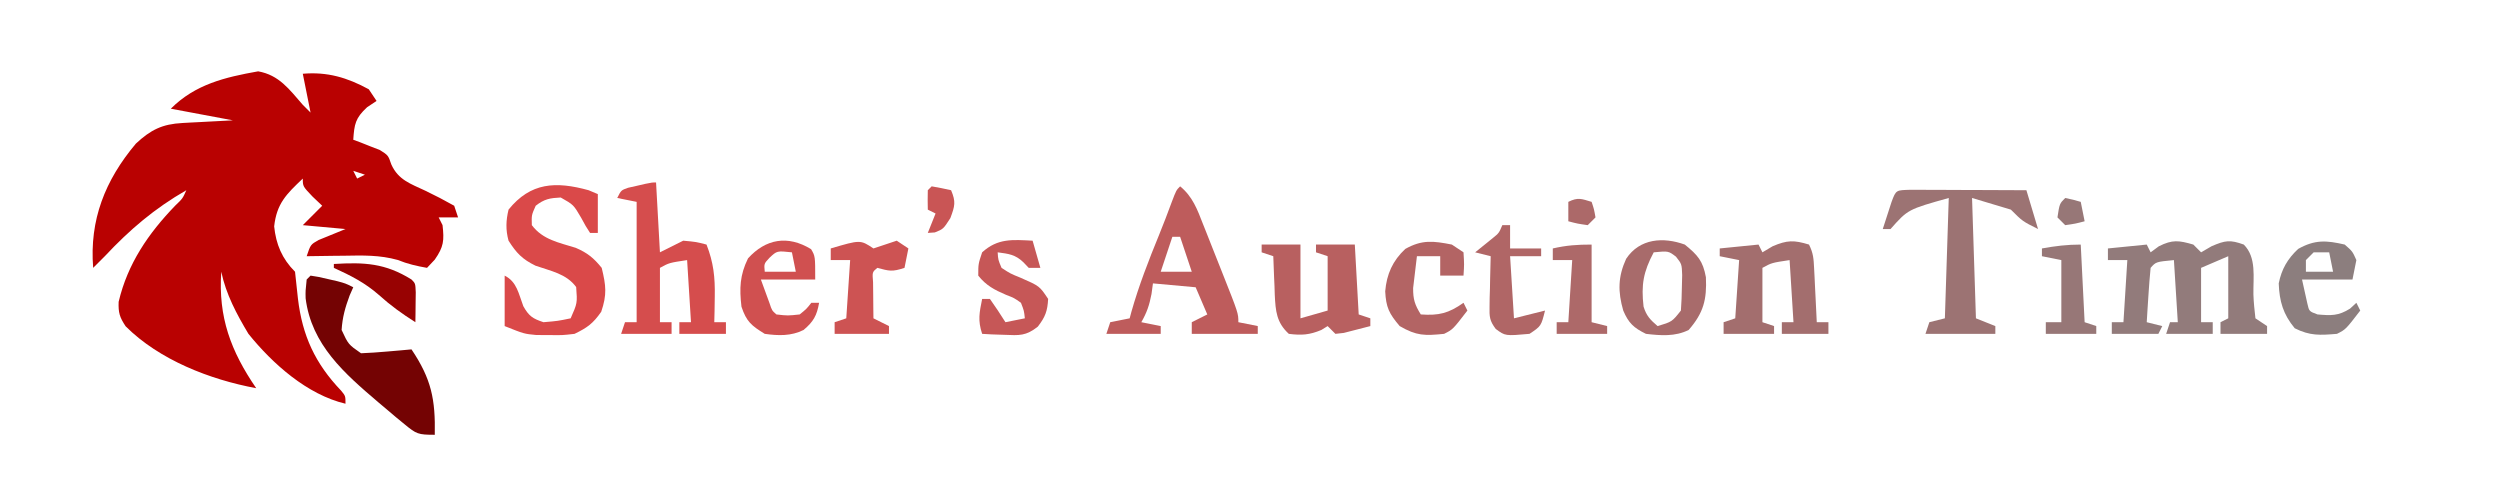<?xml version="1.0" encoding="UTF-8"?>
<svg version="1.1" xmlns="http://www.w3.org/2000/svg" width="644" height="124">
<path d="M0 0 C5.405 0.965 7.995 4.612 11.5 8.625 C12.16 9.285 12.82 9.945 13.5 10.625 C12.84 7.325 12.18 4.025 11.5 0.625 C17.78 0.079 22.96 1.597 28.5 4.625 C29.49 6.11 29.49 6.11 30.5 7.625 C29.696 8.161 28.891 8.697 28.062 9.25 C25.035 12.056 24.775 13.593 24.5 17.625 C25.126 17.856 25.753 18.086 26.398 18.324 C27.216 18.65 28.033 18.976 28.875 19.312 C29.687 19.626 30.499 19.939 31.336 20.262 C33.5 21.625 33.5 21.625 34.316 24.012 C36.111 27.975 39.245 28.957 43.062 30.75 C45.608 31.968 48.037 33.235 50.5 34.625 C50.83 35.615 51.16 36.605 51.5 37.625 C49.85 37.625 48.2 37.625 46.5 37.625 C46.83 38.285 47.16 38.945 47.5 39.625 C47.941 43.598 47.82 45.165 45.5 48.5 C44.84 49.201 44.18 49.903 43.5 50.625 C40.841 50.156 38.477 49.615 35.969 48.594 C31.299 47.29 26.945 47.411 22.125 47.5 C20.735 47.514 20.735 47.514 19.316 47.527 C17.044 47.551 14.772 47.584 12.5 47.625 C13.5 44.625 13.5 44.625 15.566 43.457 C17.878 42.513 20.189 41.569 22.5 40.625 C18.87 40.295 15.24 39.965 11.5 39.625 C13.15 37.975 14.8 36.325 16.5 34.625 C15.675 33.841 14.85 33.057 14 32.25 C11.5 29.625 11.5 29.625 11.5 27.625 C7.228 31.672 4.792 34.045 4.125 39.938 C4.593 44.536 6.139 48.264 9.5 51.625 C9.774 53.935 10.019 56.248 10.25 58.562 C11.388 68.12 14.672 75.238 21.363 82.25 C22.5 83.625 22.5 83.625 22.5 85.625 C12.646 83.291 3.726 75.348 -2.5 67.625 C-5.523 62.582 -8.289 57.419 -9.5 51.625 C-10.314 63.31 -7.047 72.066 -0.5 81.625 C-12.374 79.42 -25.464 74.349 -34.137 65.676 C-35.688 63.342 -36.043 62.16 -35.938 59.375 C-33.62 49.545 -28.278 41.752 -21.355 34.586 C-19.445 32.757 -19.445 32.757 -18.5 30.625 C-26.686 35.325 -33.06 40.753 -39.5 47.625 C-40.496 48.629 -41.494 49.631 -42.5 50.625 C-43.485 38.263 -39.427 28.048 -31.5 18.625 C-27.665 15.051 -24.696 13.583 -19.488 13.309 C-18.731 13.267 -17.974 13.225 -17.193 13.182 C-16.408 13.142 -15.622 13.103 -14.812 13.062 C-14.015 13.019 -13.218 12.976 -12.396 12.932 C-10.431 12.826 -8.466 12.725 -6.5 12.625 C-11.78 11.635 -17.06 10.645 -22.5 9.625 C-16.201 3.326 -8.524 1.522 0 0 Z M24.5 25.625 C24.83 26.285 25.16 26.945 25.5 27.625 C26.16 27.295 26.82 26.965 27.5 26.625 C26.51 26.295 25.52 25.965 24.5 25.625 Z " fill="#B90101" transform="translate(66.5,18.375)"/>
<path d="M0 0 C0.66 0.66 1.32 1.32 2 2 C2.887 1.484 3.774 0.969 4.688 0.438 C8.22 -1.096 9.45 -1.282 13 0 C16.321 3.321 15.401 8.363 15.479 12.879 C15.55 14.925 15.766 16.966 16 19 C16.99 19.66 17.98 20.32 19 21 C19 21.66 19 22.32 19 23 C15.04 23 11.08 23 7 23 C7 22.01 7 21.02 7 20 C7.66 19.67 8.32 19.34 9 19 C9 13.72 9 8.44 9 3 C5.535 4.485 5.535 4.485 2 6 C2 10.62 2 15.24 2 20 C2.99 20 3.98 20 5 20 C5 20.99 5 21.98 5 23 C1.04 23 -2.92 23 -7 23 C-6.67 22.01 -6.34 21.02 -6 20 C-5.34 20 -4.68 20 -4 20 C-4.33 14.72 -4.66 9.44 -5 4 C-9.63 4.445 -9.63 4.445 -11 6 C-11.235 8.35 -11.414 10.706 -11.562 13.062 C-11.646 14.353 -11.73 15.643 -11.816 16.973 C-11.877 17.972 -11.938 18.971 -12 20 C-10.68 20.33 -9.36 20.66 -8 21 C-8.33 21.66 -8.66 22.32 -9 23 C-12.96 23 -16.92 23 -21 23 C-21 22.01 -21 21.02 -21 20 C-20.01 20 -19.02 20 -18 20 C-17.67 14.72 -17.34 9.44 -17 4 C-18.65 4 -20.3 4 -22 4 C-22 3.01 -22 2.02 -22 1 C-18.7 0.67 -15.4 0.34 -12 0 C-11.67 0.66 -11.34 1.32 -11 2 C-10.299 1.484 -9.598 0.969 -8.875 0.438 C-5.354 -1.323 -3.73 -1.077 0 0 Z " fill="#927B7B" transform="translate(565,63)"/>
<path d="M0 0 C1.996 0.305 1.996 0.305 4.438 0.875 C5.241 1.058 6.044 1.241 6.871 1.43 C9 2 9 2 11 3 C10.691 3.701 10.381 4.402 10.062 5.125 C8.93 8.189 8.204 10.733 8 14 C9.733 17.728 9.733 17.728 13 20 C15.211 19.912 17.42 19.757 19.625 19.562 C20.814 19.461 22.002 19.359 23.227 19.254 C24.599 19.128 24.599 19.128 26 19 C31.137 26.639 32.179 31.873 32 41 C27.706 41 27.268 40.813 24.172 38.254 C23.458 37.668 22.744 37.083 22.009 36.479 C20.891 35.531 20.891 35.531 19.75 34.562 C18.987 33.921 18.225 33.279 17.439 32.618 C8.756 25.216 0.23 17.824 -1.27 5.848 C-1.312 3.938 -1.312 3.938 -1 1 C-0.67 0.67 -0.34 0.34 0 0 Z " fill="#740303" transform="translate(80,71)"/>
<path d="M0 0 C0.784 0.33 1.567 0.66 2.375 1 C2.375 4.3 2.375 7.6 2.375 11 C1.715 11 1.055 11 0.375 11 C-0.738 9.285 -0.738 9.285 -1.938 7.062 C-3.885 3.74 -3.885 3.74 -7.188 1.875 C-9.986 2.019 -11.411 2.26 -13.625 4 C-14.705 6.401 -14.705 6.401 -14.625 9 C-11.791 12.772 -7.637 13.482 -3.316 14.84 C-0.291 16.144 1.309 17.448 3.375 20 C4.484 24.582 4.763 26.858 3.25 31.312 C1.137 34.342 -0.32 35.398 -3.625 37 C-6.781 37.363 -6.781 37.363 -10.125 37.312 C-11.228 37.309 -12.332 37.305 -13.469 37.301 C-16.625 37 -16.625 37 -21.625 35 C-21.625 30.71 -21.625 26.42 -21.625 22 C-18.458 23.584 -18.043 26.671 -16.82 29.871 C-15.381 32.435 -14.395 33.089 -11.625 34 C-7.943 33.689 -7.943 33.689 -4.625 33 C-2.891 29.072 -2.891 29.072 -3.203 24.949 C-5.72 21.499 -9.773 20.819 -13.68 19.441 C-17.094 17.77 -18.591 16.188 -20.625 13 C-21.388 10.222 -21.298 7.799 -20.625 5 C-14.93 -2.044 -8.44 -2.328 0 0 Z " fill="#DA4949" transform="translate(151.625,49)"/>
<path d="M0 0 C3.229 2.637 4.447 6.007 5.918 9.785 C6.311 10.77 6.311 10.77 6.712 11.776 C7.263 13.16 7.81 14.546 8.353 15.934 C9.187 18.062 10.033 20.184 10.881 22.307 C15 32.697 15 32.697 15 35 C16.65 35.33 18.3 35.66 20 36 C20 36.66 20 37.32 20 38 C14.39 38 8.78 38 3 38 C3 37.01 3 36.02 3 35 C4.32 34.34 5.64 33.68 7 33 C5.515 29.535 5.515 29.535 4 26 C0.37 25.67 -3.26 25.34 -7 25 C-7.124 25.907 -7.247 26.815 -7.375 27.75 C-7.921 30.59 -8.573 32.526 -10 35 C-8.35 35.33 -6.7 35.66 -5 36 C-5 36.66 -5 37.32 -5 38 C-9.62 38 -14.24 38 -19 38 C-18.67 37.01 -18.34 36.02 -18 35 C-15.525 34.505 -15.525 34.505 -13 34 C-12.853 33.452 -12.706 32.904 -12.555 32.34 C-10.631 25.541 -8.093 19.047 -5.426 12.516 C-4.297 9.732 -3.217 6.946 -2.188 4.125 C-1 1 -1 1 0 0 Z M-2 13 C-2.99 15.97 -3.98 18.94 -5 22 C-2.36 22 0.28 22 3 22 C2.01 19.03 1.02 16.06 0 13 C-0.66 13 -1.32 13 -2 13 Z " fill="#BE5C5C" transform="translate(304,48)"/>
<path d="M0 0 C0.33 5.94 0.66 11.88 1 18 C2.98 17.01 4.96 16.02 7 15 C10.375 15.312 10.375 15.312 13 16 C14.807 20.624 15.218 24.425 15.125 29.375 C15.107 30.62 15.089 31.865 15.07 33.148 C15.047 34.089 15.024 35.03 15 36 C15.99 36 16.98 36 18 36 C18 36.99 18 37.98 18 39 C14.04 39 10.08 39 6 39 C6 38.01 6 37.02 6 36 C6.99 36 7.98 36 9 36 C8.67 30.72 8.34 25.44 8 20 C3.395 20.693 3.395 20.693 1 22 C1 26.62 1 31.24 1 36 C1.99 36 2.98 36 4 36 C4 36.99 4 37.98 4 39 C-0.29 39 -4.58 39 -9 39 C-8.67 38.01 -8.34 37.02 -8 36 C-7.01 36 -6.02 36 -5 36 C-5 25.77 -5 15.54 -5 5 C-6.65 4.67 -8.3 4.34 -10 4 C-9 2 -9 2 -7.188 1.367 C-6.466 1.205 -5.744 1.042 -5 0.875 C-4.278 0.707 -3.556 0.54 -2.812 0.367 C-1 0 -1 0 0 0 Z " fill="#D54D4D" transform="translate(169,47)"/>
<path d="M0 0 C1.391 0 2.782 0.006 4.174 0.016 C4.905 0.017 5.636 0.019 6.389 0.02 C8.733 0.026 11.076 0.038 13.42 0.051 C15.005 0.056 16.59 0.061 18.176 0.065 C22.069 0.076 25.963 0.093 29.857 0.114 C30.847 3.414 31.837 6.714 32.857 10.114 C28.857 8.114 28.857 8.114 25.857 5.114 C22.557 4.124 19.257 3.134 15.857 2.114 C16.352 17.459 16.352 17.459 16.857 33.114 C18.507 33.774 20.157 34.434 21.857 35.114 C21.857 35.774 21.857 36.434 21.857 37.114 C15.917 37.114 9.977 37.114 3.857 37.114 C4.187 36.124 4.517 35.134 4.857 34.114 C6.837 33.619 6.837 33.619 8.857 33.114 C9.187 22.884 9.517 12.654 9.857 2.114 C-0.649 5.056 -0.649 5.056 -5.143 10.114 C-5.803 10.114 -6.463 10.114 -7.143 10.114 C-6.667 8.633 -6.187 7.154 -5.705 5.676 C-5.438 4.852 -5.172 4.029 -4.897 3.18 C-3.712 -0.068 -3.67 0.133 0 0 Z " fill="#9C7373" transform="translate(492.143,48.886)"/>
<path d="M0 0 C3.3 0 6.6 0 10 0 C10 6.27 10 12.54 10 19 C12.31 18.34 14.62 17.68 17 17 C17 12.38 17 7.76 17 3 C16.01 2.67 15.02 2.34 14 2 C14 1.34 14 0.68 14 0 C17.3 0 20.6 0 24 0 C24.33 5.94 24.66 11.88 25 18 C25.99 18.33 26.98 18.66 28 19 C28 19.66 28 20.32 28 21 C26.545 21.389 25.086 21.761 23.625 22.125 C22.813 22.334 22.001 22.543 21.164 22.758 C20.45 22.838 19.736 22.918 19 23 C18.34 22.34 17.68 21.68 17 21 C16.464 21.33 15.928 21.66 15.375 22 C12.343 23.277 10.26 23.416 7 23 C3.825 20.082 3.59 17.153 3.381 12.961 C3.358 12.231 3.336 11.502 3.312 10.75 C3.278 10.005 3.244 9.26 3.209 8.492 C3.127 6.662 3.062 4.831 3 3 C2.01 2.67 1.02 2.34 0 2 C0 1.34 0 0.68 0 0 Z " fill="#B86060" transform="translate(325,63)"/>
<path d="M0 0 C1.118 2.236 1.194 3.649 1.316 6.133 C1.358 6.938 1.4 7.744 1.443 8.574 C1.483 9.416 1.522 10.258 1.562 11.125 C1.606 11.974 1.649 12.824 1.693 13.699 C1.8 15.799 1.9 17.9 2 20 C2.99 20 3.98 20 5 20 C5 20.99 5 21.98 5 23 C1.04 23 -2.92 23 -7 23 C-7 22.01 -7 21.02 -7 20 C-6.01 20 -5.02 20 -4 20 C-4.33 14.72 -4.66 9.44 -5 4 C-9.605 4.693 -9.605 4.693 -12 6 C-12 10.62 -12 15.24 -12 20 C-11.01 20.33 -10.02 20.66 -9 21 C-9 21.66 -9 22.32 -9 23 C-13.29 23 -17.58 23 -22 23 C-22 22.01 -22 21.02 -22 20 C-21.01 19.67 -20.02 19.34 -19 19 C-18.67 14.05 -18.34 9.1 -18 4 C-19.65 3.67 -21.3 3.34 -23 3 C-23 2.34 -23 1.68 -23 1 C-19.7 0.67 -16.4 0.34 -13 0 C-12.67 0.66 -12.34 1.32 -12 2 C-10.701 1.227 -10.701 1.227 -9.375 0.438 C-5.594 -1.173 -3.885 -1.175 0 0 Z " fill="#A36E6E" transform="translate(466,63)"/>
<path d="M0 0 C3.343 2.716 4.671 4.205 5.441 8.41 C5.712 14.207 4.809 17.63 1 22 C-2.476 23.738 -6.199 23.447 -10 23 C-13.151 21.458 -14.471 20.241 -15.848 17.012 C-17.254 12.135 -17.227 8.31 -15.105 3.668 C-11.602 -1.619 -5.514 -1.993 0 0 Z M-8 2 C-10.668 7.016 -11.267 10.351 -10.617 15.984 C-9.89 18.358 -8.867 19.405 -7 21 C-3.274 19.881 -3.274 19.881 -1 17 C-0.852 15.025 -0.779 13.043 -0.75 11.062 C-0.724 10.002 -0.698 8.941 -0.672 7.848 C-0.776 5.021 -0.776 5.021 -2.266 3.121 C-4.216 1.638 -4.216 1.638 -8 2 Z " fill="#A86B6B" transform="translate(434,63)"/>
<path d="M0 0 C2 1.75 2 1.75 3 4 C2.67 5.65 2.34 7.3 2 9 C-2.29 9 -6.58 9 -11 9 C-10.711 10.299 -10.422 11.599 -10.125 12.938 C-9.963 13.668 -9.8 14.399 -9.633 15.152 C-9.17 17.207 -9.17 17.207 -7 18 C-3.51 18.303 -1.625 18.395 1.375 16.5 C1.911 16.005 2.447 15.51 3 15 C3.33 15.66 3.66 16.32 4 17 C0.25 21.875 0.25 21.875 -2 23 C-6.39 23.36 -8.927 23.536 -12.875 21.562 C-15.851 17.974 -16.828 14.644 -17 10 C-16.254 6.333 -14.756 3.709 -12 1.125 C-7.698 -1.295 -4.743 -1.101 0 0 Z M-8 2 C-8.66 2.66 -9.32 3.32 -10 4 C-10 4.99 -10 5.98 -10 7 C-7.69 7 -5.38 7 -3 7 C-3.33 5.35 -3.66 3.7 -4 2 C-5.32 2 -6.64 2 -8 2 Z " fill="#8C7E7E" transform="translate(604,63)"/>
<path d="M0 0 C1.062 1.812 1.062 1.812 1.062 7.812 C-3.558 7.812 -8.178 7.812 -12.938 7.812 C-12.463 9.112 -11.989 10.411 -11.5 11.75 C-11.1 12.846 -11.1 12.846 -10.691 13.965 C-10.084 15.796 -10.084 15.796 -8.938 16.812 C-6.021 17.146 -6.021 17.146 -2.938 16.812 C-1.186 15.396 -1.186 15.396 0.062 13.812 C0.723 13.812 1.383 13.812 2.062 13.812 C1.499 17.083 0.606 18.676 -1.938 20.812 C-5.142 22.415 -8.461 22.305 -11.938 21.812 C-15.381 19.688 -16.654 18.664 -17.938 14.812 C-18.485 10.097 -18.365 6.683 -16.25 2.375 C-11.713 -2.653 -6.018 -3.689 0 0 Z M-10.688 2.188 C-12.141 3.735 -12.141 3.735 -11.938 5.812 C-9.297 5.812 -6.657 5.812 -3.938 5.812 C-4.268 4.162 -4.598 2.513 -4.938 0.812 C-8.784 0.401 -8.784 0.401 -10.688 2.188 Z " fill="#D05050" transform="translate(208.938,64.188)"/>
<path d="M0 0 C0.99 0.66 1.98 1.32 3 2 C3.188 5.125 3.188 5.125 3 8 C1.02 8 -0.96 8 -3 8 C-3 6.35 -3 4.7 -3 3 C-4.98 3 -6.96 3 -9 3 C-9.223 4.748 -9.428 6.499 -9.625 8.25 C-9.799 9.712 -9.799 9.712 -9.977 11.203 C-10.001 14.134 -9.531 15.545 -8 18 C-3.325 18.326 -0.833 17.706 3 15 C3.33 15.66 3.66 16.32 4 17 C0.25 21.875 0.25 21.875 -2 23 C-6.974 23.497 -9.063 23.545 -13.438 21 C-16.184 17.785 -16.954 16.171 -17.172 12.059 C-16.8 7.609 -15.241 4.163 -12 1.125 C-7.678 -1.306 -4.773 -0.938 0 0 Z " fill="#B36464" transform="translate(374,63)"/>
<path d="M0 0 C0.66 2.31 1.32 4.62 2 7 C1.01 7 0.02 7 -1 7 C-1.454 6.526 -1.907 6.051 -2.375 5.562 C-4.464 3.554 -6.178 3.381 -9 3 C-8.877 4.933 -8.877 4.933 -8 7 C-5.764 8.467 -5.764 8.467 -3.062 9.562 C1.797 11.695 1.797 11.695 4 15 C3.84 18.119 3.256 19.671 1.336 22.145 C-1.701 24.557 -3.423 24.416 -7.25 24.25 C-8.328 24.214 -9.405 24.178 -10.516 24.141 C-11.745 24.071 -11.745 24.071 -13 24 C-14.159 20.522 -13.708 18.541 -13 15 C-12.34 15 -11.68 15 -11 15 C-9.611 16.961 -8.274 18.962 -7 21 C-5.35 20.67 -3.7 20.34 -2 20 C-2.205 18.054 -2.205 18.054 -3 16 C-4.742 14.762 -4.742 14.762 -6.875 13.938 C-9.825 12.669 -11.98 11.547 -14 9 C-14 6 -14 6 -13 3 C-8.973 -0.661 -5.151 -0.262 0 0 Z " fill="#C65757" transform="translate(266,62)"/>
<path d="M0 0 C0.99 -0.33 1.98 -0.66 3 -1 C3.99 -1.33 4.98 -1.66 6 -2 C6.99 -1.34 7.98 -0.68 9 0 C8.67 1.65 8.34 3.3 8 5 C4.808 6.064 4.072 5.819 1 5 C-0.313 6.086 -0.313 6.086 -0.098 8.723 C-0.086 9.825 -0.074 10.927 -0.062 12.062 C-0.053 13.167 -0.044 14.272 -0.035 15.41 C-0.024 16.265 -0.012 17.119 0 18 C1.32 18.66 2.64 19.32 4 20 C4 20.66 4 21.32 4 22 C-0.62 22 -5.24 22 -10 22 C-10 21.01 -10 20.02 -10 19 C-9.01 18.67 -8.02 18.34 -7 18 C-6.67 13.05 -6.34 8.1 -6 3 C-7.65 3 -9.3 3 -11 3 C-11 2.01 -11 1.02 -11 0 C-3.375 -2.25 -3.375 -2.25 0 0 Z " fill="#CD5353" transform="translate(225,64)"/>
<path d="M0 0 C0.66 0 1.32 0 2 0 C2 1.98 2 3.96 2 6 C4.64 6 7.28 6 10 6 C10 6.66 10 7.32 10 8 C7.36 8 4.72 8 2 8 C2.33 13.28 2.66 18.56 3 24 C5.64 23.34 8.28 22.68 11 22 C10 26 10 26 7 28 C0.748 28.558 0.748 28.558 -1.7 26.731 C-3.281 24.625 -3.352 23.595 -3.293 20.988 C-3.283 20.231 -3.274 19.474 -3.264 18.693 C-3.239 17.908 -3.213 17.122 -3.188 16.312 C-3.167 15.117 -3.167 15.117 -3.146 13.896 C-3.111 11.931 -3.057 9.965 -3 8 C-4.32 7.67 -5.64 7.34 -7 7 C-5.47 5.763 -3.94 4.526 -2.41 3.289 C-0.867 2.033 -0.867 2.033 0 0 Z " fill="#B06666" transform="translate(387,58)"/>
<path d="M0 0 C0 6.6 0 13.2 0 20 C1.32 20.33 2.64 20.66 4 21 C4 21.66 4 22.32 4 23 C-0.29 23 -4.58 23 -9 23 C-9 22.01 -9 21.02 -9 20 C-8.01 20 -7.02 20 -6 20 C-5.67 14.72 -5.34 9.44 -5 4 C-6.65 4 -8.3 4 -10 4 C-10 3.01 -10 2.02 -10 1 C-6.463 0.192 -3.722 0 0 0 Z " fill="#AD6969" transform="translate(410,63)"/>
<path d="M0 0 C0.33 6.6 0.66 13.2 1 20 C1.99 20.33 2.98 20.66 4 21 C4 21.66 4 22.32 4 23 C-0.29 23 -4.58 23 -9 23 C-9 22.01 -9 21.02 -9 20 C-7.68 20 -6.36 20 -5 20 C-5 14.72 -5 9.44 -5 4 C-6.65 3.67 -8.3 3.34 -10 3 C-10 2.34 -10 1.68 -10 1 C-6.565 0.375 -3.509 0 0 0 Z " fill="#977777" transform="translate(536,63)"/>
<path d="M0 0 C7.879 -0.473 13.23 -0.215 20 4 C21 5 21 5 21.098 7.285 C21.086 8.202 21.074 9.118 21.062 10.062 C21.053 10.982 21.044 11.901 21.035 12.848 C21.024 13.558 21.012 14.268 21 15 C17.625 12.86 14.588 10.684 11.625 8 C8.049 4.848 4.327 2.974 0 1 C0 0.67 0 0.34 0 0 Z " fill="#980202" transform="translate(86,68)"/>
<path d="M0 0 C1.675 0.286 3.344 0.618 5 1 C6.27 4.001 5.981 5.052 4.812 8.188 C3 11 3 11 0.812 11.875 C-0.085 11.937 -0.085 11.937 -1 12 C-0.34 10.35 0.32 8.7 1 7 C0.34 6.67 -0.32 6.34 -1 6 C-1.043 4.334 -1.041 2.666 -1 1 C-0.67 0.67 -0.34 0.34 0 0 Z " fill="#C95555" transform="translate(240,48)"/>
<path d="M0 0 C2.062 0.438 2.062 0.438 4 1 C4.33 2.65 4.66 4.3 5 6 C2.625 6.625 2.625 6.625 0 7 C-0.66 6.34 -1.32 5.68 -2 5 C-1.464 1.464 -1.464 1.464 0 0 Z " fill="#977777" transform="translate(532,51)"/>
<path d="M0 0 C0.625 1.875 0.625 1.875 1 4 C0.34 4.66 -0.32 5.32 -1 6 C-3.625 5.625 -3.625 5.625 -6 5 C-6 3.35 -6 1.7 -6 0 C-3.509 -1.245 -2.589 -0.777 0 0 Z " fill="#AC6969" transform="translate(410,52)"/>
</svg>
